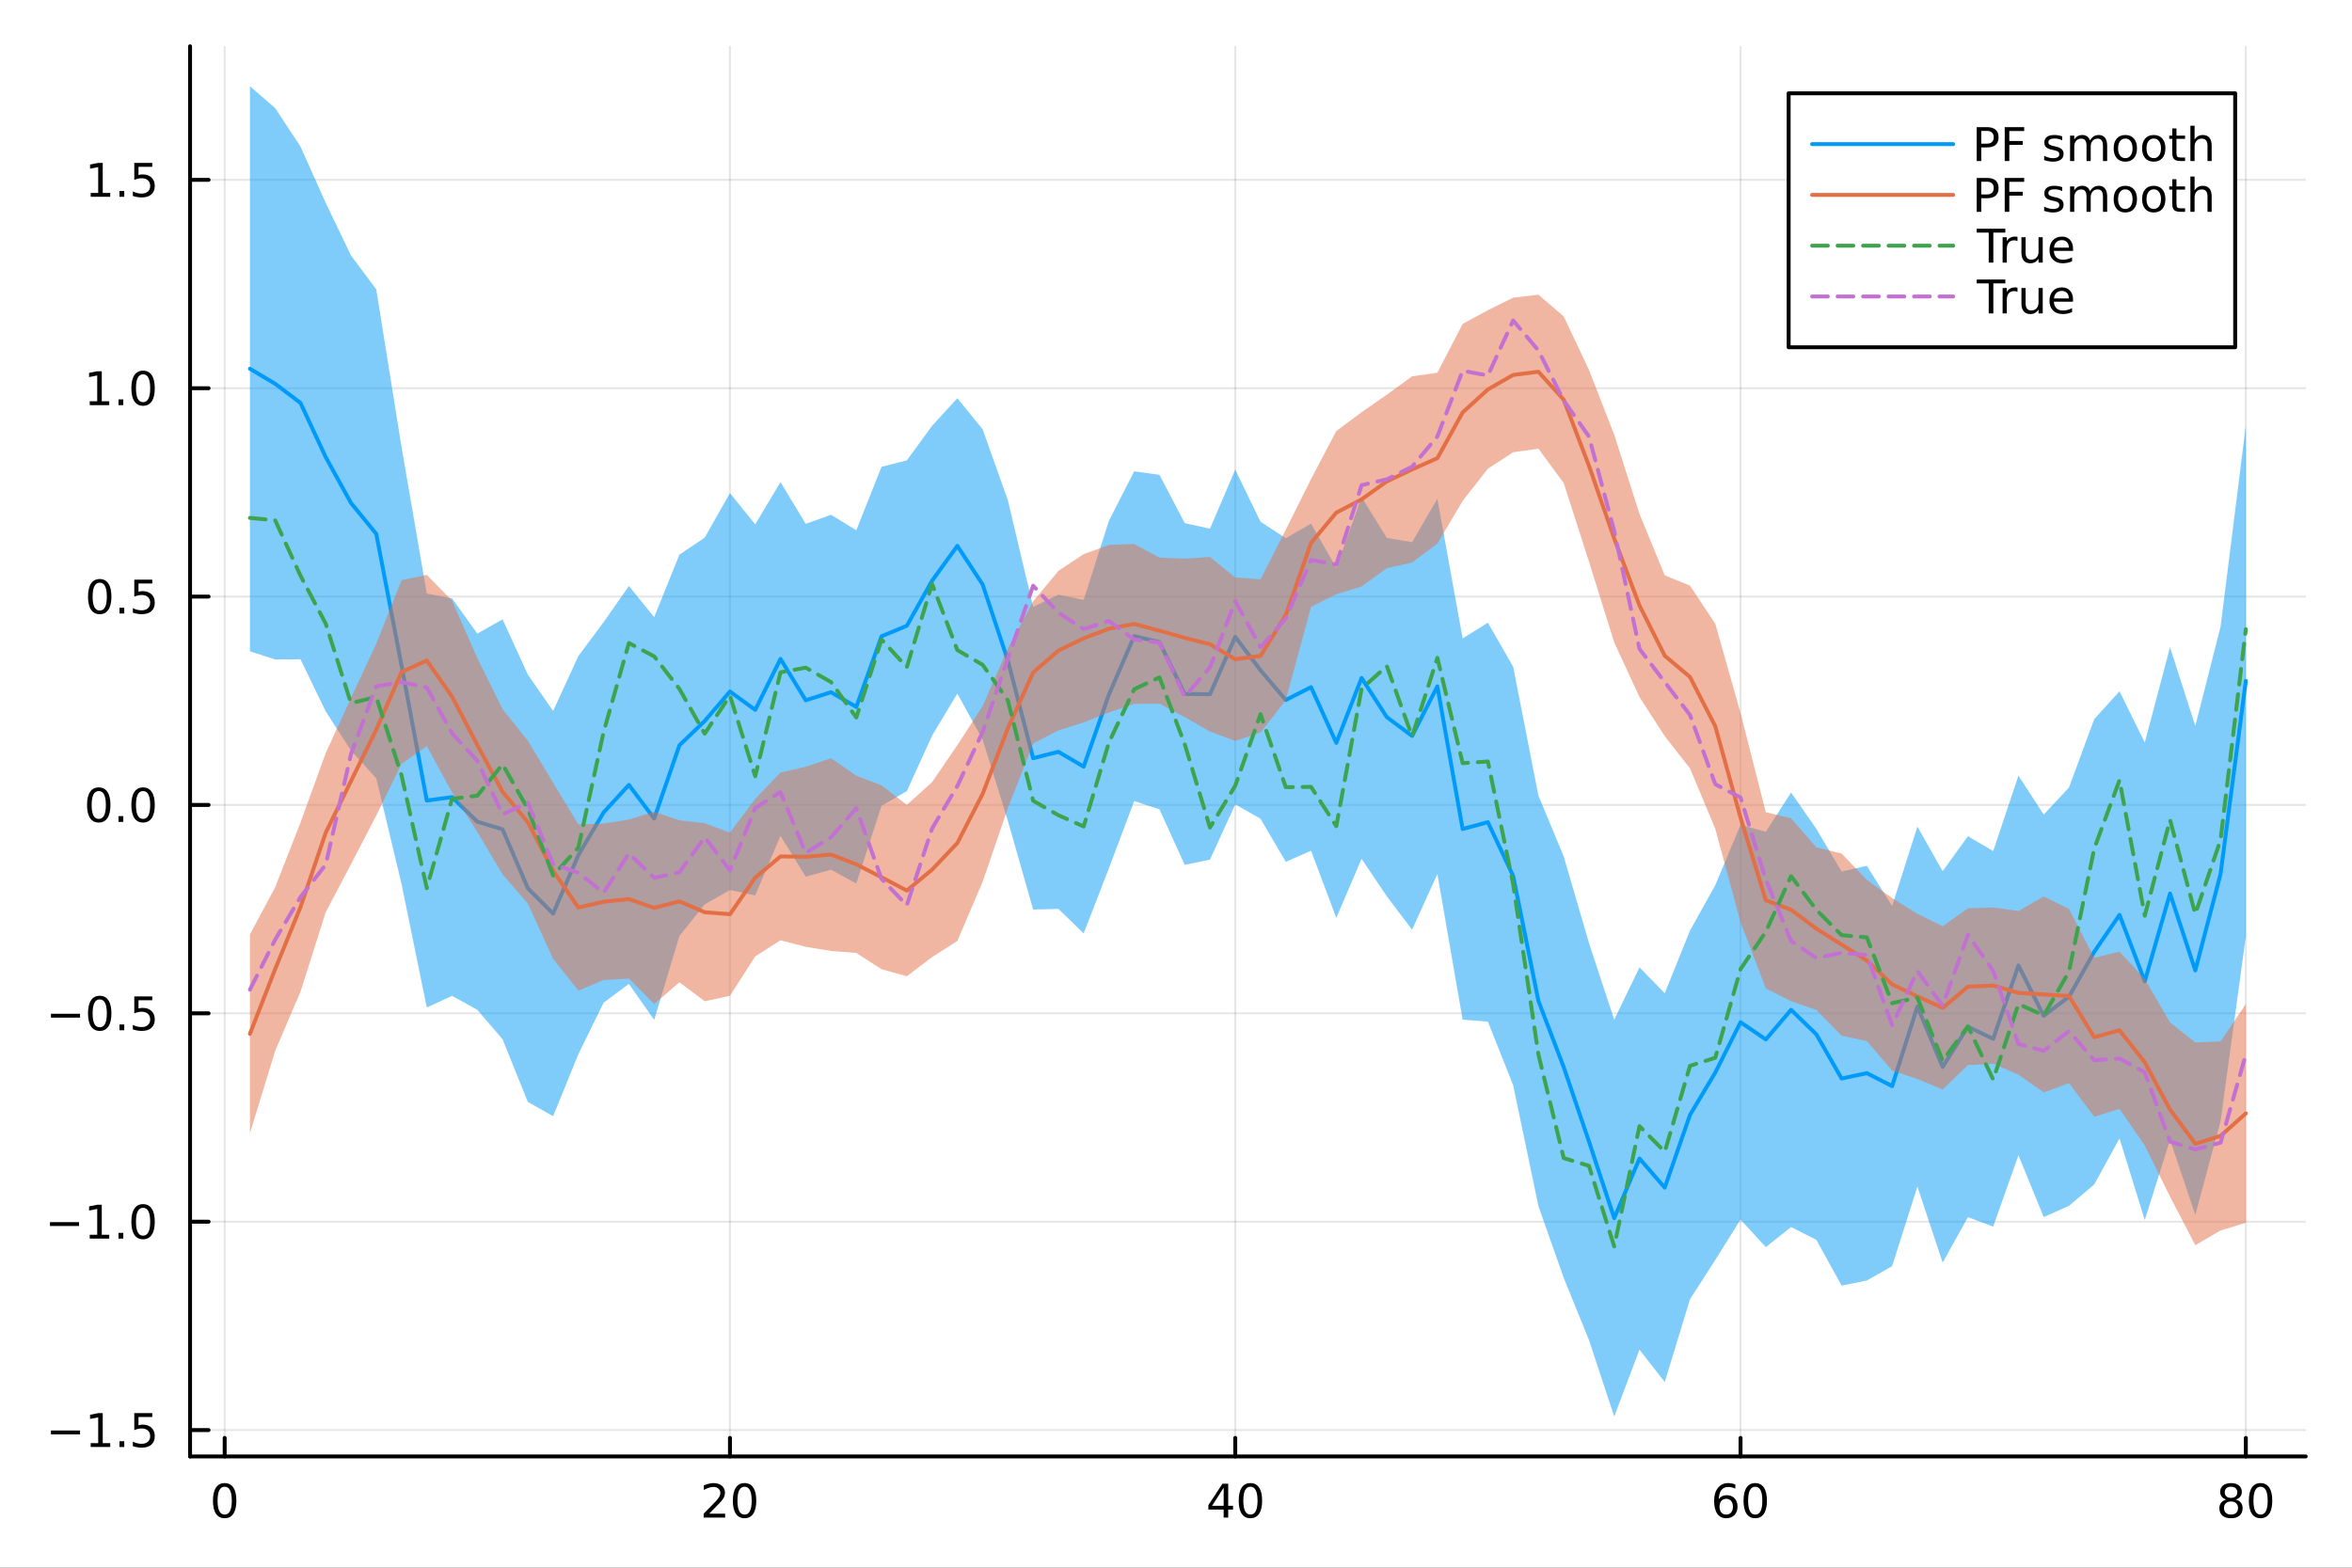 <?xml version="1.0" encoding="utf-8"?>
<svg xmlns="http://www.w3.org/2000/svg" xmlns:xlink="http://www.w3.org/1999/xlink" width="600" height="400" viewBox="0 0 2400 1600">
<rect x="0" y="0" width="2400" height="1600" fill="#333333" stroke="none"/>
<defs>
  <clipPath id="clip130">
    <rect x="0" y="0" width="2400" height="1600"/>
  </clipPath>
</defs>
<path clip-path="url(#clip130)" d="M0 1600 L2400 1600 L2400 0 L0 0  Z" fill="#ffffff" fill-rule="evenodd" fill-opacity="1"/>
<defs>
  <clipPath id="clip131">
    <rect x="480" y="0" width="1681" height="1600"/>
  </clipPath>
</defs>
<path clip-path="url(#clip130)" d="M193.936 1486.45 L2352.76 1486.45 L2352.76 47.244 L193.936 47.244  Z" fill="#ffffff" fill-rule="evenodd" fill-opacity="1"/>
<defs>
  <clipPath id="clip132">
    <rect x="193" y="47" width="2160" height="1440"/>
  </clipPath>
</defs>
<polyline clip-path="url(#clip132)" style="stroke:#000000; stroke-linecap:round; stroke-linejoin:round; stroke-width:2; stroke-opacity:0.1; fill:none" points="229.255,1486.45 229.255,47.244 "/>
<polyline clip-path="url(#clip132)" style="stroke:#000000; stroke-linecap:round; stroke-linejoin:round; stroke-width:2; stroke-opacity:0.1; fill:none" points="744.855,1486.45 744.855,47.244 "/>
<polyline clip-path="url(#clip132)" style="stroke:#000000; stroke-linecap:round; stroke-linejoin:round; stroke-width:2; stroke-opacity:0.1; fill:none" points="1260.46,1486.45 1260.46,47.244 "/>
<polyline clip-path="url(#clip132)" style="stroke:#000000; stroke-linecap:round; stroke-linejoin:round; stroke-width:2; stroke-opacity:0.1; fill:none" points="1776.06,1486.45 1776.06,47.244 "/>
<polyline clip-path="url(#clip132)" style="stroke:#000000; stroke-linecap:round; stroke-linejoin:round; stroke-width:2; stroke-opacity:0.1; fill:none" points="2291.66,1486.45 2291.66,47.244 "/>
<polyline clip-path="url(#clip132)" style="stroke:#000000; stroke-linecap:round; stroke-linejoin:round; stroke-width:2; stroke-opacity:0.1; fill:none" points="193.936,1459.54 2352.76,1459.54 "/>
<polyline clip-path="url(#clip132)" style="stroke:#000000; stroke-linecap:round; stroke-linejoin:round; stroke-width:2; stroke-opacity:0.1; fill:none" points="193.936,1246.88 2352.76,1246.88 "/>
<polyline clip-path="url(#clip132)" style="stroke:#000000; stroke-linecap:round; stroke-linejoin:round; stroke-width:2; stroke-opacity:0.1; fill:none" points="193.936,1034.21 2352.76,1034.21 "/>
<polyline clip-path="url(#clip132)" style="stroke:#000000; stroke-linecap:round; stroke-linejoin:round; stroke-width:2; stroke-opacity:0.1; fill:none" points="193.936,821.548 2352.76,821.548 "/>
<polyline clip-path="url(#clip132)" style="stroke:#000000; stroke-linecap:round; stroke-linejoin:round; stroke-width:2; stroke-opacity:0.1; fill:none" points="193.936,608.883 2352.76,608.883 "/>
<polyline clip-path="url(#clip132)" style="stroke:#000000; stroke-linecap:round; stroke-linejoin:round; stroke-width:2; stroke-opacity:0.1; fill:none" points="193.936,396.217 2352.76,396.217 "/>
<polyline clip-path="url(#clip132)" style="stroke:#000000; stroke-linecap:round; stroke-linejoin:round; stroke-width:2; stroke-opacity:0.1; fill:none" points="193.936,183.552 2352.76,183.552 "/>
<polyline clip-path="url(#clip130)" style="stroke:#000000; stroke-linecap:round; stroke-linejoin:round; stroke-width:4; stroke-opacity:1; fill:none" points="193.936,1486.45 2352.76,1486.45 "/>
<polyline clip-path="url(#clip130)" style="stroke:#000000; stroke-linecap:round; stroke-linejoin:round; stroke-width:4; stroke-opacity:1; fill:none" points="229.255,1486.45 229.255,1467.55 "/>
<polyline clip-path="url(#clip130)" style="stroke:#000000; stroke-linecap:round; stroke-linejoin:round; stroke-width:4; stroke-opacity:1; fill:none" points="744.855,1486.45 744.855,1467.55 "/>
<polyline clip-path="url(#clip130)" style="stroke:#000000; stroke-linecap:round; stroke-linejoin:round; stroke-width:4; stroke-opacity:1; fill:none" points="1260.46,1486.45 1260.46,1467.55 "/>
<polyline clip-path="url(#clip130)" style="stroke:#000000; stroke-linecap:round; stroke-linejoin:round; stroke-width:4; stroke-opacity:1; fill:none" points="1776.06,1486.45 1776.06,1467.55 "/>
<polyline clip-path="url(#clip130)" style="stroke:#000000; stroke-linecap:round; stroke-linejoin:round; stroke-width:4; stroke-opacity:1; fill:none" points="2291.66,1486.45 2291.66,1467.55 "/>
<path clip-path="url(#clip130)" d="M229.255 1517.37 Q225.644 1517.37 223.815 1520.93 Q222.009 1524.47 222.009 1531.6 Q222.009 1538.71 223.815 1542.27 Q225.644 1545.82 229.255 1545.82 Q232.889 1545.82 234.694 1542.27 Q236.523 1538.71 236.523 1531.6 Q236.523 1524.47 234.694 1520.93 Q232.889 1517.37 229.255 1517.37 M229.255 1513.66 Q235.065 1513.66 238.12 1518.27 Q241.199 1522.85 241.199 1531.6 Q241.199 1540.33 238.12 1544.94 Q235.065 1549.52 229.255 1549.52 Q223.444 1549.52 220.366 1544.94 Q217.31 1540.33 217.31 1531.6 Q217.31 1522.85 220.366 1518.27 Q223.444 1513.66 229.255 1513.66 Z" fill="#000000" fill-rule="nonzero" fill-opacity="1" /><path clip-path="url(#clip130)" d="M723.629 1544.91 L739.948 1544.91 L739.948 1548.85 L718.004 1548.85 L718.004 1544.91 Q720.666 1542.16 725.249 1537.53 Q729.855 1532.88 731.036 1531.53 Q733.281 1529.01 734.161 1527.27 Q735.064 1525.51 735.064 1523.82 Q735.064 1521.07 733.119 1519.33 Q731.198 1517.6 728.096 1517.6 Q725.897 1517.6 723.443 1518.36 Q721.013 1519.13 718.235 1520.68 L718.235 1515.95 Q721.059 1514.82 723.513 1514.24 Q725.967 1513.66 728.004 1513.66 Q733.374 1513.66 736.568 1516.35 Q739.763 1519.03 739.763 1523.52 Q739.763 1525.65 738.953 1527.57 Q738.166 1529.47 736.059 1532.07 Q735.48 1532.74 732.379 1535.95 Q729.277 1539.15 723.629 1544.91 Z" fill="#000000" fill-rule="nonzero" fill-opacity="1" /><path clip-path="url(#clip130)" d="M759.763 1517.37 Q756.152 1517.37 754.323 1520.93 Q752.517 1524.47 752.517 1531.6 Q752.517 1538.71 754.323 1542.27 Q756.152 1545.82 759.763 1545.82 Q763.397 1545.82 765.202 1542.27 Q767.031 1538.71 767.031 1531.6 Q767.031 1524.47 765.202 1520.93 Q763.397 1517.37 759.763 1517.37 M759.763 1513.66 Q765.573 1513.66 768.628 1518.27 Q771.707 1522.85 771.707 1531.6 Q771.707 1540.33 768.628 1544.94 Q765.573 1549.52 759.763 1549.52 Q753.952 1549.52 750.874 1544.94 Q747.818 1540.33 747.818 1531.6 Q747.818 1522.85 750.874 1518.27 Q753.952 1513.66 759.763 1513.66 Z" fill="#000000" fill-rule="nonzero" fill-opacity="1" /><path clip-path="url(#clip130)" d="M1248.63 1518.36 L1236.82 1536.81 L1248.63 1536.81 L1248.63 1518.36 M1247.4 1514.29 L1253.28 1514.29 L1253.28 1536.81 L1258.21 1536.81 L1258.21 1540.7 L1253.28 1540.7 L1253.28 1548.85 L1248.63 1548.85 L1248.63 1540.7 L1233.03 1540.7 L1233.03 1536.19 L1247.4 1514.29 Z" fill="#000000" fill-rule="nonzero" fill-opacity="1" /><path clip-path="url(#clip130)" d="M1275.94 1517.37 Q1272.33 1517.37 1270.5 1520.93 Q1268.7 1524.47 1268.7 1531.6 Q1268.7 1538.71 1270.5 1542.27 Q1272.33 1545.82 1275.94 1545.82 Q1279.58 1545.82 1281.38 1542.27 Q1283.21 1538.71 1283.21 1531.6 Q1283.21 1524.47 1281.38 1520.93 Q1279.58 1517.37 1275.94 1517.37 M1275.94 1513.66 Q1281.75 1513.66 1284.81 1518.27 Q1287.89 1522.85 1287.89 1531.6 Q1287.89 1540.33 1284.81 1544.94 Q1281.75 1549.52 1275.94 1549.52 Q1270.13 1549.52 1267.05 1544.94 Q1264 1540.33 1264 1531.6 Q1264 1522.85 1267.05 1518.27 Q1270.13 1513.66 1275.94 1513.66 Z" fill="#000000" fill-rule="nonzero" fill-opacity="1" /><path clip-path="url(#clip130)" d="M1761.46 1529.7 Q1758.31 1529.7 1756.46 1531.86 Q1754.63 1534.01 1754.63 1537.76 Q1754.63 1541.49 1756.46 1543.66 Q1758.31 1545.82 1761.46 1545.82 Q1764.61 1545.82 1766.44 1543.66 Q1768.29 1541.49 1768.29 1537.76 Q1768.29 1534.01 1766.44 1531.86 Q1764.61 1529.7 1761.46 1529.7 M1770.74 1515.05 L1770.74 1519.31 Q1768.98 1518.48 1767.18 1518.04 Q1765.4 1517.6 1763.64 1517.6 Q1759.01 1517.6 1756.55 1520.72 Q1754.12 1523.85 1753.78 1530.17 Q1755.14 1528.15 1757.2 1527.09 Q1759.26 1526 1761.74 1526 Q1766.95 1526 1769.96 1529.17 Q1772.99 1532.32 1772.99 1537.76 Q1772.99 1543.08 1769.84 1546.3 Q1766.69 1549.52 1761.46 1549.52 Q1755.47 1549.52 1752.3 1544.94 Q1749.12 1540.33 1749.12 1531.6 Q1749.12 1523.41 1753.01 1518.55 Q1756.9 1513.66 1763.45 1513.66 Q1765.21 1513.66 1766.99 1514.01 Q1768.8 1514.36 1770.74 1515.05 Z" fill="#000000" fill-rule="nonzero" fill-opacity="1" /><path clip-path="url(#clip130)" d="M1791.04 1517.37 Q1787.43 1517.37 1785.61 1520.93 Q1783.8 1524.47 1783.8 1531.6 Q1783.8 1538.71 1785.61 1542.27 Q1787.43 1545.82 1791.04 1545.82 Q1794.68 1545.82 1796.48 1542.27 Q1798.31 1538.71 1798.31 1531.6 Q1798.31 1524.47 1796.48 1520.93 Q1794.68 1517.37 1791.04 1517.37 M1791.04 1513.66 Q1796.86 1513.66 1799.91 1518.27 Q1802.99 1522.85 1802.99 1531.6 Q1802.99 1540.33 1799.91 1544.94 Q1796.86 1549.52 1791.04 1549.52 Q1785.23 1549.52 1782.16 1544.94 Q1779.1 1540.33 1779.1 1531.6 Q1779.1 1522.85 1782.16 1518.27 Q1785.23 1513.66 1791.04 1513.66 Z" fill="#000000" fill-rule="nonzero" fill-opacity="1" /><path clip-path="url(#clip130)" d="M2276.53 1532.44 Q2273.2 1532.44 2271.28 1534.22 Q2269.38 1536 2269.38 1539.13 Q2269.38 1542.25 2271.28 1544.03 Q2273.2 1545.82 2276.53 1545.82 Q2279.86 1545.82 2281.78 1544.03 Q2283.71 1542.23 2283.71 1539.13 Q2283.71 1536 2281.78 1534.22 Q2279.89 1532.44 2276.53 1532.44 M2271.85 1530.45 Q2268.84 1529.7 2267.16 1527.64 Q2265.49 1525.58 2265.49 1522.62 Q2265.49 1518.48 2268.43 1516.07 Q2271.39 1513.66 2276.53 1513.66 Q2281.69 1513.66 2284.63 1516.07 Q2287.57 1518.48 2287.57 1522.62 Q2287.57 1525.58 2285.88 1527.64 Q2284.22 1529.7 2281.23 1530.45 Q2284.61 1531.23 2286.48 1533.52 Q2288.38 1535.82 2288.38 1539.13 Q2288.38 1544.15 2285.3 1546.83 Q2282.25 1549.52 2276.53 1549.52 Q2270.81 1549.52 2267.73 1546.83 Q2264.68 1544.15 2264.68 1539.13 Q2264.68 1535.82 2266.58 1533.52 Q2268.47 1531.23 2271.85 1530.45 M2270.14 1523.06 Q2270.14 1525.75 2271.81 1527.25 Q2273.5 1528.76 2276.53 1528.76 Q2279.54 1528.76 2281.23 1527.25 Q2282.94 1525.75 2282.94 1523.06 Q2282.94 1520.38 2281.23 1518.87 Q2279.54 1517.37 2276.53 1517.37 Q2273.5 1517.37 2271.81 1518.87 Q2270.14 1520.38 2270.14 1523.06 Z" fill="#000000" fill-rule="nonzero" fill-opacity="1" /><path clip-path="url(#clip130)" d="M2306.69 1517.37 Q2303.08 1517.37 2301.25 1520.93 Q2299.45 1524.47 2299.45 1531.6 Q2299.45 1538.71 2301.25 1542.27 Q2303.08 1545.82 2306.69 1545.82 Q2310.33 1545.82 2312.13 1542.27 Q2313.96 1538.71 2313.96 1531.6 Q2313.96 1524.47 2312.13 1520.93 Q2310.33 1517.37 2306.69 1517.37 M2306.69 1513.66 Q2312.5 1513.66 2315.56 1518.27 Q2318.64 1522.85 2318.64 1531.6 Q2318.64 1540.33 2315.56 1544.94 Q2312.5 1549.52 2306.69 1549.52 Q2300.88 1549.52 2297.8 1544.94 Q2294.75 1540.33 2294.75 1531.6 Q2294.75 1522.85 2297.8 1518.27 Q2300.88 1513.66 2306.69 1513.66 Z" fill="#000000" fill-rule="nonzero" fill-opacity="1" /><polyline clip-path="url(#clip130)" style="stroke:#000000; stroke-linecap:round; stroke-linejoin:round; stroke-width:4; stroke-opacity:1; fill:none" points="193.936,1486.45 193.936,47.244 "/>
<polyline clip-path="url(#clip130)" style="stroke:#000000; stroke-linecap:round; stroke-linejoin:round; stroke-width:4; stroke-opacity:1; fill:none" points="193.936,1459.54 212.834,1459.54 "/>
<polyline clip-path="url(#clip130)" style="stroke:#000000; stroke-linecap:round; stroke-linejoin:round; stroke-width:4; stroke-opacity:1; fill:none" points="193.936,1246.88 212.834,1246.88 "/>
<polyline clip-path="url(#clip130)" style="stroke:#000000; stroke-linecap:round; stroke-linejoin:round; stroke-width:4; stroke-opacity:1; fill:none" points="193.936,1034.21 212.834,1034.21 "/>
<polyline clip-path="url(#clip130)" style="stroke:#000000; stroke-linecap:round; stroke-linejoin:round; stroke-width:4; stroke-opacity:1; fill:none" points="193.936,821.548 212.834,821.548 "/>
<polyline clip-path="url(#clip130)" style="stroke:#000000; stroke-linecap:round; stroke-linejoin:round; stroke-width:4; stroke-opacity:1; fill:none" points="193.936,608.883 212.834,608.883 "/>
<polyline clip-path="url(#clip130)" style="stroke:#000000; stroke-linecap:round; stroke-linejoin:round; stroke-width:4; stroke-opacity:1; fill:none" points="193.936,396.217 212.834,396.217 "/>
<polyline clip-path="url(#clip130)" style="stroke:#000000; stroke-linecap:round; stroke-linejoin:round; stroke-width:4; stroke-opacity:1; fill:none" points="193.936,183.552 212.834,183.552 "/>
<path clip-path="url(#clip130)" d="M51.987 1459.99 L81.663 1459.99 L81.663 1463.93 L51.987 1463.93 L51.987 1459.99 Z" fill="#000000" fill-rule="nonzero" fill-opacity="1" /><path clip-path="url(#clip130)" d="M92.566 1472.89 L100.205 1472.89 L100.205 1446.52 L91.895 1448.19 L91.895 1443.93 L100.159 1442.26 L104.834 1442.26 L104.834 1472.89 L112.473 1472.89 L112.473 1476.82 L92.566 1476.82 L92.566 1472.89 Z" fill="#000000" fill-rule="nonzero" fill-opacity="1" /><path clip-path="url(#clip130)" d="M121.918 1470.94 L126.802 1470.94 L126.802 1476.82 L121.918 1476.82 L121.918 1470.94 Z" fill="#000000" fill-rule="nonzero" fill-opacity="1" /><path clip-path="url(#clip130)" d="M137.033 1442.26 L155.39 1442.26 L155.39 1446.2 L141.316 1446.2 L141.316 1454.67 Q142.334 1454.32 143.353 1454.16 Q144.371 1453.98 145.39 1453.98 Q151.177 1453.98 154.556 1457.15 Q157.936 1460.32 157.936 1465.74 Q157.936 1471.31 154.464 1474.42 Q150.992 1477.49 144.672 1477.49 Q142.496 1477.49 140.228 1477.12 Q137.982 1476.75 135.575 1476.01 L135.575 1471.31 Q137.658 1472.45 139.881 1473 Q142.103 1473.56 144.58 1473.56 Q148.584 1473.56 150.922 1471.45 Q153.26 1469.35 153.26 1465.74 Q153.26 1462.12 150.922 1460.02 Q148.584 1457.91 144.58 1457.91 Q142.705 1457.91 140.83 1458.33 Q138.978 1458.74 137.033 1459.62 L137.033 1442.26 Z" fill="#000000" fill-rule="nonzero" fill-opacity="1" /><path clip-path="url(#clip130)" d="M50.992 1247.33 L80.668 1247.33 L80.668 1251.26 L50.992 1251.26 L50.992 1247.33 Z" fill="#000000" fill-rule="nonzero" fill-opacity="1" /><path clip-path="url(#clip130)" d="M91.571 1260.22 L99.21 1260.22 L99.21 1233.86 L90.899 1235.52 L90.899 1231.26 L99.163 1229.6 L103.839 1229.6 L103.839 1260.22 L111.478 1260.22 L111.478 1264.16 L91.571 1264.16 L91.571 1260.22 Z" fill="#000000" fill-rule="nonzero" fill-opacity="1" /><path clip-path="url(#clip130)" d="M120.922 1258.28 L125.807 1258.28 L125.807 1264.16 L120.922 1264.16 L120.922 1258.28 Z" fill="#000000" fill-rule="nonzero" fill-opacity="1" /><path clip-path="url(#clip130)" d="M145.992 1232.68 Q142.381 1232.68 140.552 1236.24 Q138.746 1239.78 138.746 1246.91 Q138.746 1254.02 140.552 1257.58 Q142.381 1261.13 145.992 1261.13 Q149.626 1261.13 151.431 1257.58 Q153.26 1254.02 153.26 1246.91 Q153.26 1239.78 151.431 1236.24 Q149.626 1232.68 145.992 1232.68 M145.992 1228.97 Q151.802 1228.97 154.857 1233.58 Q157.936 1238.16 157.936 1246.91 Q157.936 1255.64 154.857 1260.25 Q151.802 1264.83 145.992 1264.83 Q140.181 1264.83 137.103 1260.25 Q134.047 1255.64 134.047 1246.91 Q134.047 1238.16 137.103 1233.58 Q140.181 1228.97 145.992 1228.97 Z" fill="#000000" fill-rule="nonzero" fill-opacity="1" /><path clip-path="url(#clip130)" d="M51.987 1034.66 L81.663 1034.66 L81.663 1038.6 L51.987 1038.6 L51.987 1034.66 Z" fill="#000000" fill-rule="nonzero" fill-opacity="1" /><path clip-path="url(#clip130)" d="M101.756 1020.01 Q98.145 1020.01 96.316 1023.58 Q94.51 1027.12 94.51 1034.25 Q94.51 1041.35 96.316 1044.92 Q98.145 1048.46 101.756 1048.46 Q105.39 1048.46 107.196 1044.92 Q109.024 1041.35 109.024 1034.25 Q109.024 1027.12 107.196 1023.58 Q105.39 1020.01 101.756 1020.01 M101.756 1016.31 Q107.566 1016.31 110.621 1020.91 Q113.7 1025.5 113.7 1034.25 Q113.7 1042.97 110.621 1047.58 Q107.566 1052.16 101.756 1052.16 Q95.946 1052.16 92.867 1047.58 Q89.811 1042.97 89.811 1034.25 Q89.811 1025.5 92.867 1020.91 Q95.946 1016.31 101.756 1016.31 Z" fill="#000000" fill-rule="nonzero" fill-opacity="1" /><path clip-path="url(#clip130)" d="M121.918 1045.61 L126.802 1045.61 L126.802 1051.49 L121.918 1051.49 L121.918 1045.61 Z" fill="#000000" fill-rule="nonzero" fill-opacity="1" /><path clip-path="url(#clip130)" d="M137.033 1016.93 L155.39 1016.93 L155.39 1020.87 L141.316 1020.87 L141.316 1029.34 Q142.334 1028.99 143.353 1028.83 Q144.371 1028.65 145.39 1028.65 Q151.177 1028.65 154.556 1031.82 Q157.936 1034.99 157.936 1040.41 Q157.936 1045.98 154.464 1049.09 Q150.992 1052.16 144.672 1052.16 Q142.496 1052.16 140.228 1051.79 Q137.982 1051.42 135.575 1050.68 L135.575 1045.98 Q137.658 1047.12 139.881 1047.67 Q142.103 1048.23 144.58 1048.23 Q148.584 1048.23 150.922 1046.12 Q153.26 1044.02 153.26 1040.41 Q153.26 1036.79 150.922 1034.69 Q148.584 1032.58 144.58 1032.58 Q142.705 1032.58 140.83 1033 Q138.978 1033.41 137.033 1034.29 L137.033 1016.93 Z" fill="#000000" fill-rule="nonzero" fill-opacity="1" /><path clip-path="url(#clip130)" d="M100.76 807.346 Q97.149 807.346 95.321 810.911 Q93.515 814.453 93.515 821.583 Q93.515 828.689 95.321 832.254 Q97.149 835.795 100.76 835.795 Q104.395 835.795 106.2 832.254 Q108.029 828.689 108.029 821.583 Q108.029 814.453 106.2 810.911 Q104.395 807.346 100.76 807.346 M100.76 803.643 Q106.571 803.643 109.626 808.249 Q112.705 812.833 112.705 821.583 Q112.705 830.309 109.626 834.916 Q106.571 839.499 100.76 839.499 Q94.95 839.499 91.871 834.916 Q88.816 830.309 88.816 821.583 Q88.816 812.833 91.871 808.249 Q94.95 803.643 100.76 803.643 Z" fill="#000000" fill-rule="nonzero" fill-opacity="1" /><path clip-path="url(#clip130)" d="M120.922 832.948 L125.807 832.948 L125.807 838.828 L120.922 838.828 L120.922 832.948 Z" fill="#000000" fill-rule="nonzero" fill-opacity="1" /><path clip-path="url(#clip130)" d="M145.992 807.346 Q142.381 807.346 140.552 810.911 Q138.746 814.453 138.746 821.583 Q138.746 828.689 140.552 832.254 Q142.381 835.795 145.992 835.795 Q149.626 835.795 151.431 832.254 Q153.26 828.689 153.26 821.583 Q153.26 814.453 151.431 810.911 Q149.626 807.346 145.992 807.346 M145.992 803.643 Q151.802 803.643 154.857 808.249 Q157.936 812.833 157.936 821.583 Q157.936 830.309 154.857 834.916 Q151.802 839.499 145.992 839.499 Q140.181 839.499 137.103 834.916 Q134.047 830.309 134.047 821.583 Q134.047 812.833 137.103 808.249 Q140.181 803.643 145.992 803.643 Z" fill="#000000" fill-rule="nonzero" fill-opacity="1" /><path clip-path="url(#clip130)" d="M101.756 594.681 Q98.145 594.681 96.316 598.246 Q94.51 601.788 94.51 608.917 Q94.51 616.024 96.316 619.589 Q98.145 623.13 101.756 623.13 Q105.39 623.13 107.196 619.589 Q109.024 616.024 109.024 608.917 Q109.024 601.788 107.196 598.246 Q105.39 594.681 101.756 594.681 M101.756 590.978 Q107.566 590.978 110.621 595.584 Q113.7 600.167 113.7 608.917 Q113.7 617.644 110.621 622.251 Q107.566 626.834 101.756 626.834 Q95.946 626.834 92.867 622.251 Q89.811 617.644 89.811 608.917 Q89.811 600.167 92.867 595.584 Q95.946 590.978 101.756 590.978 Z" fill="#000000" fill-rule="nonzero" fill-opacity="1" /><path clip-path="url(#clip130)" d="M121.918 620.283 L126.802 620.283 L126.802 626.163 L121.918 626.163 L121.918 620.283 Z" fill="#000000" fill-rule="nonzero" fill-opacity="1" /><path clip-path="url(#clip130)" d="M137.033 591.603 L155.39 591.603 L155.39 595.538 L141.316 595.538 L141.316 604.01 Q142.334 603.663 143.353 603.501 Q144.371 603.315 145.39 603.315 Q151.177 603.315 154.556 606.487 Q157.936 609.658 157.936 615.075 Q157.936 620.653 154.464 623.755 Q150.992 626.834 144.672 626.834 Q142.496 626.834 140.228 626.463 Q137.982 626.093 135.575 625.352 L135.575 620.653 Q137.658 621.788 139.881 622.343 Q142.103 622.899 144.58 622.899 Q148.584 622.899 150.922 620.792 Q153.26 618.686 153.26 615.075 Q153.26 611.464 150.922 609.357 Q148.584 607.251 144.58 607.251 Q142.705 607.251 140.83 607.667 Q138.978 608.084 137.033 608.964 L137.033 591.603 Z" fill="#000000" fill-rule="nonzero" fill-opacity="1" /><path clip-path="url(#clip130)" d="M91.571 409.562 L99.21 409.562 L99.21 383.197 L90.899 384.863 L90.899 380.604 L99.163 378.937 L103.839 378.937 L103.839 409.562 L111.478 409.562 L111.478 413.497 L91.571 413.497 L91.571 409.562 Z" fill="#000000" fill-rule="nonzero" fill-opacity="1" /><path clip-path="url(#clip130)" d="M120.922 407.618 L125.807 407.618 L125.807 413.497 L120.922 413.497 L120.922 407.618 Z" fill="#000000" fill-rule="nonzero" fill-opacity="1" /><path clip-path="url(#clip130)" d="M145.992 382.016 Q142.381 382.016 140.552 385.581 Q138.746 389.122 138.746 396.252 Q138.746 403.359 140.552 406.923 Q142.381 410.465 145.992 410.465 Q149.626 410.465 151.431 406.923 Q153.26 403.359 153.26 396.252 Q153.26 389.122 151.431 385.581 Q149.626 382.016 145.992 382.016 M145.992 378.312 Q151.802 378.312 154.857 382.919 Q157.936 387.502 157.936 396.252 Q157.936 404.979 154.857 409.585 Q151.802 414.169 145.992 414.169 Q140.181 414.169 137.103 409.585 Q134.047 404.979 134.047 396.252 Q134.047 387.502 137.103 382.919 Q140.181 378.312 145.992 378.312 Z" fill="#000000" fill-rule="nonzero" fill-opacity="1" /><path clip-path="url(#clip130)" d="M92.566 196.897 L100.205 196.897 L100.205 170.531 L91.895 172.198 L91.895 167.939 L100.159 166.272 L104.834 166.272 L104.834 196.897 L112.473 196.897 L112.473 200.832 L92.566 200.832 L92.566 196.897 Z" fill="#000000" fill-rule="nonzero" fill-opacity="1" /><path clip-path="url(#clip130)" d="M121.918 194.953 L126.802 194.953 L126.802 200.832 L121.918 200.832 L121.918 194.953 Z" fill="#000000" fill-rule="nonzero" fill-opacity="1" /><path clip-path="url(#clip130)" d="M137.033 166.272 L155.39 166.272 L155.39 170.207 L141.316 170.207 L141.316 178.679 Q142.334 178.332 143.353 178.17 Q144.371 177.985 145.39 177.985 Q151.177 177.985 154.556 181.156 Q157.936 184.328 157.936 189.744 Q157.936 195.323 154.464 198.425 Q150.992 201.503 144.672 201.503 Q142.496 201.503 140.228 201.133 Q137.982 200.763 135.575 200.022 L135.575 195.323 Q137.658 196.457 139.881 197.013 Q142.103 197.568 144.58 197.568 Q148.584 197.568 150.922 195.462 Q153.26 193.355 153.26 189.744 Q153.26 186.133 150.922 184.027 Q148.584 181.92 144.58 181.92 Q142.705 181.92 140.83 182.337 Q138.978 182.754 137.033 183.633 L137.033 166.272 Z" fill="#000000" fill-rule="nonzero" fill-opacity="1" /><path clip-path="url(#clip132)" d="M255.035 664.732 L280.815 673.088 L306.595 672.84 L332.375 726.087 L358.155 766.002 L383.935 794.406 L409.715 902.164 L435.495 1028.31 L461.275 1016.36 L487.055 1030.62 L512.835 1060.73 L538.615 1124.67 L564.395 1139.21 L590.175 1075.88 L615.955 1023.33 L641.735 1004.16 L667.515 1040.97 L693.295 955.239 L719.075 923.007 L744.855 908.326 L770.635 913.845 L796.415 853.039 L822.195 894.76 L847.975 887.617 L873.755 901.794 L899.535 822.38 L925.316 807.476 L951.096 750.819 L976.876 707.861 L1002.66 754.868 L1028.44 837.72 L1054.22 928.27 L1080 927.637 L1105.78 952.639 L1131.56 886.127 L1157.34 817.595 L1183.12 826.005 L1208.9 882.677 L1234.68 877.341 L1260.46 820.901 L1286.24 835.657 L1312.02 879.557 L1337.8 868.263 L1363.58 936.821 L1389.36 876.517 L1415.14 914.819 L1440.92 948.922 L1466.7 891.954 L1492.48 1040.67 L1518.26 1042.72 L1544.04 1107.57 L1569.82 1230.99 L1595.6 1304.11 L1621.38 1367.61 L1647.16 1445.72 L1672.94 1377.49 L1698.72 1410.52 L1724.5 1325.97 L1750.28 1285.89 L1776.06 1244.73 L1801.84 1272.81 L1827.62 1252.36 L1853.4 1265.38 L1879.18 1312.09 L1904.96 1306.87 L1930.74 1292.26 L1956.52 1210.96 L1982.3 1288.7 L2008.08 1242.22 L2033.86 1251.9 L2059.64 1179.07 L2085.42 1242.16 L2111.2 1230.7 L2136.98 1208.86 L2162.76 1161.96 L2188.54 1245.19 L2214.32 1163.35 L2240.1 1239.92 L2265.88 1144.27 L2291.66 955.72 L2291.66 434.156 L2265.88 639.609 L2240.1 740.947 L2214.32 660.571 L2188.54 757.847 L2162.76 705.523 L2136.98 733.919 L2111.2 803.731 L2085.42 831.374 L2059.64 791.631 L2033.86 868.65 L2008.08 853.46 L1982.3 889.151 L1956.52 843.617 L1930.74 924.728 L1904.96 883.688 L1879.18 889.439 L1853.4 845.885 L1827.62 808.885 L1801.84 848.909 L1776.06 841.873 L1750.28 903.444 L1724.5 949.733 L1698.72 1013.72 L1672.94 987.307 L1647.16 1040.75 L1621.38 962.358 L1595.6 874.003 L1569.82 812.088 L1544.04 680.501 L1518.26 635.547 L1492.48 651.559 L1466.7 509.049 L1440.92 553.33 L1415.14 549.041 L1389.36 507.385 L1363.58 579.564 L1337.8 534.396 L1312.02 549.315 L1286.24 532.48 L1260.46 479.244 L1234.68 539.605 L1208.9 533.906 L1183.12 484.612 L1157.34 481.025 L1131.56 531.501 L1105.78 612.245 L1080 606.951 L1054.22 619.388 L1028.44 510.604 L1002.66 438.084 L976.876 406.415 L951.096 434.589 L925.316 469.892 L899.535 476.428 L873.755 541.205 L847.975 525.368 L822.195 534.657 L796.415 492.014 L770.635 535.182 L744.855 503.207 L719.075 548.745 L693.295 566.058 L667.515 629.875 L641.735 598.055 L615.955 634.928 L590.175 669.551 L564.395 725.641 L538.615 688.503 L512.835 632.092 L487.055 646.679 L461.275 610.723 L435.495 605.797 L409.715 456.202 L383.935 295.347 L358.155 260.713 L332.375 207.056 L306.595 149.537 L280.815 110.333 L255.035 87.976  Z" fill="#009af9" fill-rule="evenodd" fill-opacity="0.5"/>
<polyline clip-path="url(#clip132)" style="stroke:#009af9; stroke-linecap:round; stroke-linejoin:round; stroke-width:4; stroke-opacity:1; fill:none" points="255.035,376.354 280.815,391.711 306.595,411.188 332.375,466.571 358.155,513.357 383.935,544.876 409.715,679.183 435.495,817.055 461.275,813.541 487.055,838.651 512.835,846.411 538.615,906.587 564.395,932.424 590.175,872.717 615.955,829.129 641.735,801.11 667.515,835.424 693.295,760.648 719.075,735.876 744.855,705.766 770.635,724.513 796.415,672.526 822.195,714.709 847.975,706.492 873.755,721.499 899.535,649.404 925.316,638.684 951.096,592.704 976.876,557.138 1002.66,596.476 1028.44,674.162 1054.22,773.829 1080,767.294 1105.78,782.442 1131.56,708.814 1157.34,649.31 1183.12,655.308 1208.9,708.291 1234.68,708.473 1260.46,650.072 1286.24,684.068 1312.02,714.436 1337.8,701.33 1363.58,758.192 1389.36,691.951 1415.14,731.93 1440.92,751.126 1466.7,700.501 1492.48,846.113 1518.26,839.135 1544.04,894.036 1569.82,1021.54 1595.6,1089.06 1621.38,1164.99 1647.16,1243.24 1672.94,1182.4 1698.72,1212.12 1724.5,1137.85 1750.28,1094.67 1776.06,1043.3 1801.84,1060.86 1827.62,1030.62 1853.4,1055.63 1879.18,1100.76 1904.96,1095.28 1930.74,1108.49 1956.52,1027.29 1982.3,1088.93 2008.08,1047.84 2033.86,1060.27 2059.64,985.352 2085.42,1036.77 2111.2,1017.22 2136.98,971.387 2162.76,933.741 2188.54,1001.52 2214.32,911.961 2240.1,990.435 2265.88,891.938 2291.66,694.938 "/>
<path clip-path="url(#clip132)" d="M255.035 1156.58 L280.815 1072.47 L306.595 1012.19 L332.375 931.011 L358.155 882.042 L383.935 832.282 L409.715 779.655 L435.495 761.509 L461.275 808.757 L487.055 849.174 L512.835 892.449 L538.615 922.279 L564.395 978.631 L590.175 1011.09 L615.955 1000.19 L641.735 998.787 L667.515 1024.76 L693.295 1002.52 L719.075 1021.91 L744.855 1016.33 L770.635 976.086 L796.415 959.661 L822.195 966.325 L847.975 970.562 L873.755 972.569 L899.535 989.19 L925.316 996.394 L951.096 976.84 L976.876 960.333 L1002.66 900.004 L1028.44 824.864 L1054.22 758.857 L1080 745.387 L1105.78 737.313 L1131.56 727.127 L1157.34 718.428 L1183.12 718.209 L1208.9 731.905 L1234.68 746.566 L1260.46 756.242 L1286.24 747.63 L1312.02 714.636 L1337.8 619.374 L1363.58 606.437 L1389.36 598.628 L1415.14 579.804 L1440.92 574.158 L1466.7 554.775 L1492.48 511.281 L1518.26 478.357 L1544.04 461.536 L1569.82 457.967 L1595.6 492.961 L1621.38 573.128 L1647.16 655.65 L1672.94 711.473 L1698.72 751.311 L1724.5 784.273 L1750.28 845.871 L1776.06 941.284 L1801.84 1008.78 L1827.62 1021.83 L1853.4 1030.78 L1879.18 1057.02 L1904.96 1062.57 L1930.74 1092.68 L1956.52 1101.24 L1982.3 1112 L2008.08 1087.07 L2033.86 1085.65 L2059.64 1096.84 L2085.42 1114.94 L2111.2 1105.45 L2136.98 1139.73 L2162.76 1131.71 L2188.54 1169.18 L2214.32 1221.27 L2240.1 1270.83 L2265.88 1255.84 L2291.66 1247.96 L2291.66 1024.76 L2265.88 1062.85 L2240.1 1063.9 L2214.32 1043.51 L2188.54 999.224 L2162.76 971.191 L2136.98 977.6 L2111.2 927.665 L2085.42 914.913 L2059.64 929.795 L2033.86 926.153 L2008.08 927.009 L1982.3 945.327 L1956.52 932.63 L1930.74 916.587 L1904.96 898.117 L1879.18 871.082 L1853.4 864.866 L1827.62 835.175 L1801.84 829 L1776.06 727.688 L1750.28 636.596 L1724.5 597.736 L1698.72 587.158 L1672.94 524.446 L1647.16 443.64 L1621.38 377.45 L1595.6 322.883 L1569.82 300.8 L1544.04 303.809 L1518.26 316.58 L1492.48 330.636 L1466.7 380.42 L1440.92 384.051 L1415.14 402.804 L1389.36 420.734 L1363.58 439.897 L1337.8 488.844 L1312.02 540.628 L1286.24 591.22 L1260.46 589.39 L1234.68 568.495 L1208.9 570.099 L1183.12 569.131 L1157.34 555.223 L1131.56 556.186 L1105.78 565.561 L1080 582.611 L1054.22 613.823 L1028.44 661.676 L1002.66 720.622 L976.876 760.5 L951.096 798.288 L925.316 821.48 L899.535 801.499 L873.755 791.683 L847.975 773.853 L822.195 782.51 L796.415 788.482 L770.635 815.365 L744.855 849.769 L719.075 840.182 L693.295 837.235 L667.515 828.491 L641.735 836.424 L615.955 840.522 L590.175 841.409 L564.395 798.874 L538.615 755.956 L512.835 723.788 L487.055 671.596 L461.275 613.091 L435.495 586.728 L409.715 592.141 L383.935 657.026 L358.155 712.272 L332.375 768.609 L306.595 839.556 L280.815 905.484 L255.035 953.707  Z" fill="#e26f46" fill-rule="evenodd" fill-opacity="0.5"/>
<polyline clip-path="url(#clip132)" style="stroke:#e26f46; stroke-linecap:round; stroke-linejoin:round; stroke-width:4; stroke-opacity:1; fill:none" points="255.035,1055.15 280.815,988.975 306.595,925.874 332.375,849.81 358.155,797.157 383.935,744.654 409.715,685.898 435.495,674.119 461.275,710.924 487.055,760.385 512.835,808.119 538.615,839.118 564.395,888.752 590.175,926.249 615.955,920.354 641.735,917.606 667.515,926.627 693.295,919.876 719.075,931.048 744.855,933.048 770.635,895.726 796.415,874.072 822.195,874.417 847.975,872.208 873.755,882.126 899.535,895.345 925.316,908.937 951.096,887.564 976.876,860.417 1002.66,810.313 1028.44,743.27 1054.22,686.34 1080,663.999 1105.78,651.437 1131.56,641.656 1157.34,636.825 1183.12,643.67 1208.9,651.002 1234.68,657.531 1260.46,672.816 1286.24,669.425 1312.02,627.632 1337.8,554.109 1363.58,523.167 1389.36,509.681 1415.14,491.304 1440.92,479.105 1466.7,467.598 1492.48,420.958 1518.26,397.468 1544.04,382.673 1569.82,379.384 1595.6,407.922 1621.38,475.289 1647.16,549.645 1672.94,617.959 1698.72,669.234 1724.5,691.005 1750.28,741.234 1776.06,834.486 1801.84,918.888 1827.62,928.501 1853.4,947.822 1879.18,964.049 1904.96,980.342 1930.74,1004.63 1956.52,1016.93 1982.3,1028.66 2008.08,1007.04 2033.86,1005.9 2059.64,1013.32 2085.42,1014.93 2111.2,1016.56 2136.98,1058.66 2162.76,1051.45 2188.54,1084.2 2214.32,1132.39 2240.1,1167.37 2265.88,1159.34 2291.66,1136.36 "/>
<polyline clip-path="url(#clip132)" style="stroke:#3da44d; stroke-linecap:round; stroke-linejoin:round; stroke-width:4; stroke-opacity:1; fill:none" stroke-dasharray="16, 10" points="255.035,528.568 280.815,531.058 306.595,587.493 332.375,636.542 358.155,717.73 383.935,711.27 409.715,791.278 435.495,906.496 461.275,815.274 487.055,812.068 512.835,780.154 538.615,825.551 564.395,893.608 590.175,865.072 615.955,746.981 641.735,656.252 667.515,669.904 693.295,703.124 719.075,748.78 744.855,709.956 770.635,792.273 796.415,686.169 822.195,681.409 847.975,696.116 873.755,732.305 899.535,652.718 925.316,680.914 951.096,595.937 976.876,663.505 1002.66,678.493 1028.44,714.85 1054.22,817.251 1080,832 1105.78,843.516 1131.56,757.711 1157.34,703.439 1183.12,691.311 1208.9,759.543 1234.68,844.623 1260.46,801.899 1286.24,728.894 1312.02,803.406 1337.8,803.08 1363.58,843.203 1389.36,702.993 1415.14,679.835 1440.92,751.596 1466.7,671.399 1492.48,778.883 1518.26,777.183 1544.04,902.385 1569.82,1076.3 1595.6,1181.92 1621.38,1189.88 1647.16,1272.15 1672.94,1149.39 1698.72,1175.47 1724.5,1087.79 1750.28,1079.56 1776.06,989.047 1801.84,950.975 1827.62,894.256 1853.4,928.589 1879.18,954.438 1904.96,956.718 1930.74,1023.83 1956.52,1018.27 1982.3,1082.49 2008.08,1047.48 2033.86,1101.79 2059.64,1024.7 2085.42,1036.35 2111.2,991.75 2136.98,866.043 2162.76,796.256 2188.54,934.593 2214.32,836.782 2240.1,932.824 2265.88,857.181 2291.66,642.169 "/>
<polyline clip-path="url(#clip132)" style="stroke:#c271d2; stroke-linecap:round; stroke-linejoin:round; stroke-width:4; stroke-opacity:1; fill:none" stroke-dasharray="16, 10" points="255.035,1010.06 280.815,958.958 306.595,915.578 332.375,882.477 358.155,769.607 383.935,700.381 409.715,696.107 435.495,701.624 461.275,748.267 487.055,776.638 512.835,831.135 538.615,819.301 564.395,881.845 590.175,890.787 615.955,911.1 641.735,870.972 667.515,895.951 693.295,890.201 719.075,854.494 744.855,888.258 770.635,824.532 796.415,808.41 822.195,870.461 847.975,854.481 873.755,824.844 899.535,897.096 925.316,923.904 951.096,845.579 976.876,802.275 1002.66,747.105 1028.44,672.02 1054.22,597.814 1080,625.349 1105.78,642.028 1131.56,633.735 1157.34,652.783 1183.12,655.744 1208.9,711.116 1234.68,681.112 1260.46,613.55 1286.24,660.559 1312.02,631.268 1337.8,571.423 1363.58,576.134 1389.36,495.164 1415.14,489.197 1440.92,476.295 1466.7,445.518 1492.48,378.402 1518.26,383.227 1544.04,327.09 1569.82,357.764 1595.6,408.691 1621.38,445.49 1647.16,541.953 1672.94,662.216 1698.72,696.191 1724.5,729.754 1750.28,800.377 1776.06,813.9 1801.84,897.696 1827.62,960.296 1853.4,977.741 1879.18,972.487 1904.96,974.655 1930.74,1046.31 1956.52,991.073 1982.3,1026.41 2008.08,954.01 2033.86,990.955 2059.64,1065.46 2085.42,1072.48 2111.2,1052.27 2136.98,1082.05 2162.76,1080.32 2188.54,1094.45 2214.32,1165.17 2240.1,1173.16 2265.88,1166.24 2291.66,1076.23 "/>
<path clip-path="url(#clip130)" d="M1825.15 354.418 L2280.8 354.418 L2280.8 95.218 L1825.15 95.218  Z" fill="#ffffff" fill-rule="evenodd" fill-opacity="1"/>
<polyline clip-path="url(#clip130)" style="stroke:#000000; stroke-linecap:round; stroke-linejoin:round; stroke-width:4; stroke-opacity:1; fill:none" points="1825.15,354.418 2280.8,354.418 2280.8,95.218 1825.15,95.218 1825.15,354.418 "/>
<polyline clip-path="url(#clip130)" style="stroke:#009af9; stroke-linecap:round; stroke-linejoin:round; stroke-width:4; stroke-opacity:1; fill:none" points="1849.13,147.058 1993.05,147.058 "/>
<path clip-path="url(#clip130)" d="M2021.72 133.62 L2021.72 146.606 L2027.6 146.606 Q2030.86 146.606 2032.64 144.916 Q2034.43 143.227 2034.43 140.102 Q2034.43 137 2032.64 135.31 Q2030.86 133.62 2027.6 133.62 L2021.72 133.62 M2017.04 129.778 L2027.6 129.778 Q2033.41 129.778 2036.37 132.416 Q2039.36 135.032 2039.36 140.102 Q2039.36 145.217 2036.37 147.833 Q2033.41 150.449 2027.6 150.449 L2021.72 150.449 L2021.72 164.338 L2017.04 164.338 L2017.04 129.778 Z" fill="#000000" fill-rule="nonzero" fill-opacity="1" /><path clip-path="url(#clip130)" d="M2045.63 129.778 L2065.49 129.778 L2065.49 133.713 L2050.3 133.713 L2050.3 143.898 L2064.01 143.898 L2064.01 147.833 L2050.3 147.833 L2050.3 164.338 L2045.63 164.338 L2045.63 129.778 Z" fill="#000000" fill-rule="nonzero" fill-opacity="1" /><path clip-path="url(#clip130)" d="M2104.31 139.176 L2104.31 143.203 Q2102.5 142.277 2100.56 141.815 Q2098.61 141.352 2096.53 141.352 Q2093.36 141.352 2091.76 142.324 Q2090.19 143.296 2090.19 145.24 Q2090.19 146.722 2091.32 147.578 Q2092.46 148.412 2095.88 149.176 L2097.34 149.5 Q2101.88 150.472 2103.78 152.254 Q2105.7 154.014 2105.7 157.185 Q2105.7 160.796 2102.83 162.902 Q2099.98 165.009 2094.98 165.009 Q2092.9 165.009 2090.63 164.592 Q2088.38 164.199 2085.88 163.388 L2085.88 158.99 Q2088.24 160.217 2090.54 160.842 Q2092.83 161.444 2095.07 161.444 Q2098.08 161.444 2099.7 160.426 Q2101.32 159.384 2101.32 157.509 Q2101.32 155.773 2100.14 154.847 Q2098.99 153.921 2095.03 153.064 L2093.55 152.717 Q2089.59 151.884 2087.83 150.171 Q2086.07 148.435 2086.07 145.426 Q2086.07 141.768 2088.66 139.778 Q2091.25 137.787 2096.02 137.787 Q2098.38 137.787 2100.47 138.134 Q2102.55 138.481 2104.31 139.176 Z" fill="#000000" fill-rule="nonzero" fill-opacity="1" /><path clip-path="url(#clip130)" d="M2132.67 143.389 Q2134.26 140.518 2136.48 139.153 Q2138.71 137.787 2141.72 137.787 Q2145.77 137.787 2147.97 140.634 Q2150.17 143.458 2150.17 148.689 L2150.17 164.338 L2145.88 164.338 L2145.88 148.828 Q2145.88 145.102 2144.56 143.296 Q2143.24 141.49 2140.54 141.49 Q2137.23 141.49 2135.3 143.69 Q2133.38 145.889 2133.38 149.685 L2133.38 164.338 L2129.1 164.338 L2129.1 148.828 Q2129.1 145.078 2127.78 143.296 Q2126.46 141.49 2123.71 141.49 Q2120.44 141.49 2118.52 143.713 Q2116.6 145.912 2116.6 149.685 L2116.6 164.338 L2112.32 164.338 L2112.32 138.412 L2116.6 138.412 L2116.6 142.44 Q2118.06 140.055 2120.1 138.921 Q2122.13 137.787 2124.93 137.787 Q2127.76 137.787 2129.73 139.222 Q2131.72 140.657 2132.67 143.389 Z" fill="#000000" fill-rule="nonzero" fill-opacity="1" /><path clip-path="url(#clip130)" d="M2168.71 141.398 Q2165.28 141.398 2163.29 144.083 Q2161.3 146.745 2161.3 151.398 Q2161.3 156.051 2163.27 158.736 Q2165.26 161.398 2168.71 161.398 Q2172.11 161.398 2174.1 158.713 Q2176.09 156.027 2176.09 151.398 Q2176.09 146.791 2174.1 144.106 Q2172.11 141.398 2168.71 141.398 M2168.71 137.787 Q2174.26 137.787 2177.43 141.398 Q2180.61 145.009 2180.61 151.398 Q2180.61 157.764 2177.43 161.398 Q2174.26 165.009 2168.71 165.009 Q2163.13 165.009 2159.96 161.398 Q2156.81 157.764 2156.81 151.398 Q2156.81 145.009 2159.96 141.398 Q2163.13 137.787 2168.71 137.787 Z" fill="#000000" fill-rule="nonzero" fill-opacity="1" /><path clip-path="url(#clip130)" d="M2197.71 141.398 Q2194.29 141.398 2192.29 144.083 Q2190.3 146.745 2190.3 151.398 Q2190.3 156.051 2192.27 158.736 Q2194.26 161.398 2197.71 161.398 Q2201.11 161.398 2203.1 158.713 Q2205.1 156.027 2205.1 151.398 Q2205.1 146.791 2203.1 144.106 Q2201.11 141.398 2197.71 141.398 M2197.71 137.787 Q2203.27 137.787 2206.44 141.398 Q2209.61 145.009 2209.61 151.398 Q2209.61 157.764 2206.44 161.398 Q2203.27 165.009 2197.71 165.009 Q2192.13 165.009 2188.96 161.398 Q2185.81 157.764 2185.81 151.398 Q2185.81 145.009 2188.96 141.398 Q2192.13 137.787 2197.71 137.787 Z" fill="#000000" fill-rule="nonzero" fill-opacity="1" /><path clip-path="url(#clip130)" d="M2220.88 131.051 L2220.88 138.412 L2229.66 138.412 L2229.66 141.722 L2220.88 141.722 L2220.88 155.796 Q2220.88 158.967 2221.74 159.87 Q2222.62 160.773 2225.28 160.773 L2229.66 160.773 L2229.66 164.338 L2225.28 164.338 Q2220.35 164.338 2218.48 162.509 Q2216.6 160.657 2216.6 155.796 L2216.6 141.722 L2213.48 141.722 L2213.48 138.412 L2216.6 138.412 L2216.6 131.051 L2220.88 131.051 Z" fill="#000000" fill-rule="nonzero" fill-opacity="1" /><path clip-path="url(#clip130)" d="M2256.81 148.689 L2256.81 164.338 L2252.55 164.338 L2252.55 148.828 Q2252.55 145.148 2251.11 143.319 Q2249.68 141.49 2246.81 141.49 Q2243.36 141.49 2241.37 143.69 Q2239.38 145.889 2239.38 149.685 L2239.38 164.338 L2235.1 164.338 L2235.1 128.319 L2239.38 128.319 L2239.38 142.44 Q2240.91 140.102 2242.97 138.944 Q2245.05 137.787 2247.76 137.787 Q2252.23 137.787 2254.52 140.565 Q2256.81 143.319 2256.81 148.689 Z" fill="#000000" fill-rule="nonzero" fill-opacity="1" /><polyline clip-path="url(#clip130)" style="stroke:#e26f46; stroke-linecap:round; stroke-linejoin:round; stroke-width:4; stroke-opacity:1; fill:none" points="1849.13,198.898 1993.05,198.898 "/>
<path clip-path="url(#clip130)" d="M2021.72 185.46 L2021.72 198.446 L2027.6 198.446 Q2030.86 198.446 2032.64 196.756 Q2034.43 195.067 2034.43 191.942 Q2034.43 188.84 2032.64 187.15 Q2030.86 185.46 2027.6 185.46 L2021.72 185.46 M2017.04 181.618 L2027.6 181.618 Q2033.41 181.618 2036.37 184.256 Q2039.36 186.872 2039.36 191.942 Q2039.36 197.057 2036.37 199.673 Q2033.41 202.289 2027.6 202.289 L2021.72 202.289 L2021.72 216.178 L2017.04 216.178 L2017.04 181.618 Z" fill="#000000" fill-rule="nonzero" fill-opacity="1" /><path clip-path="url(#clip130)" d="M2045.63 181.618 L2065.49 181.618 L2065.49 185.553 L2050.3 185.553 L2050.3 195.738 L2064.01 195.738 L2064.01 199.673 L2050.3 199.673 L2050.3 216.178 L2045.63 216.178 L2045.63 181.618 Z" fill="#000000" fill-rule="nonzero" fill-opacity="1" /><path clip-path="url(#clip130)" d="M2104.31 191.016 L2104.31 195.043 Q2102.5 194.117 2100.56 193.655 Q2098.61 193.192 2096.53 193.192 Q2093.36 193.192 2091.76 194.164 Q2090.19 195.136 2090.19 197.08 Q2090.19 198.562 2091.32 199.418 Q2092.46 200.252 2095.88 201.016 L2097.34 201.34 Q2101.88 202.312 2103.78 204.094 Q2105.7 205.854 2105.7 209.025 Q2105.7 212.636 2102.83 214.742 Q2099.98 216.849 2094.98 216.849 Q2092.9 216.849 2090.63 216.432 Q2088.38 216.039 2085.88 215.228 L2085.88 210.83 Q2088.24 212.057 2090.54 212.682 Q2092.83 213.284 2095.07 213.284 Q2098.08 213.284 2099.7 212.266 Q2101.32 211.224 2101.32 209.349 Q2101.32 207.613 2100.14 206.687 Q2098.99 205.761 2095.03 204.904 L2093.55 204.557 Q2089.59 203.724 2087.83 202.011 Q2086.07 200.275 2086.07 197.266 Q2086.07 193.608 2088.66 191.618 Q2091.25 189.627 2096.02 189.627 Q2098.38 189.627 2100.47 189.974 Q2102.55 190.321 2104.31 191.016 Z" fill="#000000" fill-rule="nonzero" fill-opacity="1" /><path clip-path="url(#clip130)" d="M2132.67 195.229 Q2134.26 192.358 2136.48 190.993 Q2138.71 189.627 2141.72 189.627 Q2145.77 189.627 2147.97 192.474 Q2150.17 195.298 2150.17 200.529 L2150.17 216.178 L2145.88 216.178 L2145.88 200.668 Q2145.88 196.942 2144.56 195.136 Q2143.24 193.33 2140.54 193.33 Q2137.23 193.33 2135.3 195.53 Q2133.38 197.729 2133.38 201.525 L2133.38 216.178 L2129.1 216.178 L2129.1 200.668 Q2129.1 196.918 2127.78 195.136 Q2126.46 193.33 2123.71 193.33 Q2120.44 193.33 2118.52 195.553 Q2116.6 197.752 2116.6 201.525 L2116.6 216.178 L2112.32 216.178 L2112.32 190.252 L2116.6 190.252 L2116.6 194.28 Q2118.06 191.895 2120.1 190.761 Q2122.13 189.627 2124.93 189.627 Q2127.76 189.627 2129.73 191.062 Q2131.72 192.497 2132.67 195.229 Z" fill="#000000" fill-rule="nonzero" fill-opacity="1" /><path clip-path="url(#clip130)" d="M2168.71 193.238 Q2165.28 193.238 2163.29 195.923 Q2161.3 198.585 2161.3 203.238 Q2161.3 207.891 2163.27 210.576 Q2165.26 213.238 2168.71 213.238 Q2172.11 213.238 2174.1 210.553 Q2176.09 207.867 2176.09 203.238 Q2176.09 198.631 2174.1 195.946 Q2172.11 193.238 2168.71 193.238 M2168.71 189.627 Q2174.26 189.627 2177.43 193.238 Q2180.61 196.849 2180.61 203.238 Q2180.61 209.604 2177.43 213.238 Q2174.26 216.849 2168.71 216.849 Q2163.13 216.849 2159.96 213.238 Q2156.81 209.604 2156.81 203.238 Q2156.81 196.849 2159.96 193.238 Q2163.13 189.627 2168.71 189.627 Z" fill="#000000" fill-rule="nonzero" fill-opacity="1" /><path clip-path="url(#clip130)" d="M2197.71 193.238 Q2194.29 193.238 2192.29 195.923 Q2190.3 198.585 2190.3 203.238 Q2190.3 207.891 2192.27 210.576 Q2194.26 213.238 2197.71 213.238 Q2201.11 213.238 2203.1 210.553 Q2205.1 207.867 2205.1 203.238 Q2205.1 198.631 2203.1 195.946 Q2201.11 193.238 2197.71 193.238 M2197.71 189.627 Q2203.27 189.627 2206.44 193.238 Q2209.61 196.849 2209.61 203.238 Q2209.61 209.604 2206.44 213.238 Q2203.27 216.849 2197.71 216.849 Q2192.13 216.849 2188.96 213.238 Q2185.81 209.604 2185.81 203.238 Q2185.81 196.849 2188.96 193.238 Q2192.13 189.627 2197.71 189.627 Z" fill="#000000" fill-rule="nonzero" fill-opacity="1" /><path clip-path="url(#clip130)" d="M2220.88 182.891 L2220.88 190.252 L2229.66 190.252 L2229.66 193.562 L2220.88 193.562 L2220.88 207.636 Q2220.88 210.807 2221.74 211.71 Q2222.62 212.613 2225.28 212.613 L2229.66 212.613 L2229.66 216.178 L2225.28 216.178 Q2220.35 216.178 2218.48 214.349 Q2216.6 212.497 2216.6 207.636 L2216.6 193.562 L2213.48 193.562 L2213.48 190.252 L2216.6 190.252 L2216.6 182.891 L2220.88 182.891 Z" fill="#000000" fill-rule="nonzero" fill-opacity="1" /><path clip-path="url(#clip130)" d="M2256.81 200.529 L2256.81 216.178 L2252.55 216.178 L2252.55 200.668 Q2252.55 196.988 2251.11 195.159 Q2249.68 193.33 2246.81 193.33 Q2243.36 193.33 2241.37 195.53 Q2239.38 197.729 2239.38 201.525 L2239.38 216.178 L2235.1 216.178 L2235.1 180.159 L2239.38 180.159 L2239.38 194.28 Q2240.91 191.942 2242.97 190.784 Q2245.05 189.627 2247.76 189.627 Q2252.23 189.627 2254.52 192.405 Q2256.81 195.159 2256.81 200.529 Z" fill="#000000" fill-rule="nonzero" fill-opacity="1" /><polyline clip-path="url(#clip130)" style="stroke:#3da44d; stroke-linecap:round; stroke-linejoin:round; stroke-width:4; stroke-opacity:1; fill:none" stroke-dasharray="16, 10" points="1849.13,250.738 1993.05,250.738 "/>
<path clip-path="url(#clip130)" d="M2017.04 233.458 L2046.28 233.458 L2046.28 237.393 L2034.01 237.393 L2034.01 268.018 L2029.31 268.018 L2029.31 237.393 L2017.04 237.393 L2017.04 233.458 Z" fill="#000000" fill-rule="nonzero" fill-opacity="1" /><path clip-path="url(#clip130)" d="M2058.66 246.073 Q2057.94 245.657 2057.09 245.471 Q2056.25 245.263 2055.24 245.263 Q2051.62 245.263 2049.68 247.624 Q2047.76 249.962 2047.76 254.36 L2047.76 268.018 L2043.48 268.018 L2043.48 242.092 L2047.76 242.092 L2047.76 246.12 Q2049.1 243.758 2051.25 242.624 Q2053.41 241.467 2056.49 241.467 Q2056.93 241.467 2057.46 241.536 Q2057.99 241.583 2058.64 241.698 L2058.66 246.073 Z" fill="#000000" fill-rule="nonzero" fill-opacity="1" /><path clip-path="url(#clip130)" d="M2062.69 257.786 L2062.69 242.092 L2066.95 242.092 L2066.95 257.624 Q2066.95 261.305 2068.38 263.156 Q2069.82 264.985 2072.69 264.985 Q2076.14 264.985 2078.13 262.786 Q2080.14 260.587 2080.14 256.791 L2080.14 242.092 L2084.4 242.092 L2084.4 268.018 L2080.14 268.018 L2080.14 264.036 Q2078.59 266.397 2076.53 267.555 Q2074.49 268.689 2071.79 268.689 Q2067.32 268.689 2065 265.911 Q2062.69 263.133 2062.69 257.786 M2073.41 241.467 L2073.41 241.467 Z" fill="#000000" fill-rule="nonzero" fill-opacity="1" /><path clip-path="url(#clip130)" d="M2115.35 253.99 L2115.35 256.073 L2095.77 256.073 Q2096.05 260.471 2098.41 262.786 Q2100.79 265.078 2105.03 265.078 Q2107.48 265.078 2109.77 264.476 Q2112.09 263.874 2114.36 262.67 L2114.36 266.698 Q2112.06 267.67 2109.66 268.18 Q2107.25 268.689 2104.77 268.689 Q2098.57 268.689 2094.93 265.078 Q2091.32 261.467 2091.32 255.309 Q2091.32 248.944 2094.75 245.217 Q2098.2 241.467 2104.03 241.467 Q2109.26 241.467 2112.3 244.846 Q2115.35 248.203 2115.35 253.99 M2111.09 252.74 Q2111.05 249.245 2109.12 247.161 Q2107.23 245.078 2104.08 245.078 Q2100.51 245.078 2098.36 247.092 Q2096.23 249.106 2095.91 252.763 L2111.09 252.74 Z" fill="#000000" fill-rule="nonzero" fill-opacity="1" /><polyline clip-path="url(#clip130)" style="stroke:#c271d2; stroke-linecap:round; stroke-linejoin:round; stroke-width:4; stroke-opacity:1; fill:none" stroke-dasharray="16, 10" points="1849.13,302.578 1993.05,302.578 "/>
<path clip-path="url(#clip130)" d="M2017.04 285.298 L2046.28 285.298 L2046.28 289.233 L2034.01 289.233 L2034.01 319.858 L2029.31 319.858 L2029.31 289.233 L2017.04 289.233 L2017.04 285.298 Z" fill="#000000" fill-rule="nonzero" fill-opacity="1" /><path clip-path="url(#clip130)" d="M2058.66 297.913 Q2057.94 297.497 2057.09 297.311 Q2056.25 297.103 2055.24 297.103 Q2051.62 297.103 2049.68 299.464 Q2047.76 301.802 2047.76 306.2 L2047.76 319.858 L2043.48 319.858 L2043.48 293.932 L2047.76 293.932 L2047.76 297.96 Q2049.1 295.598 2051.25 294.464 Q2053.41 293.307 2056.49 293.307 Q2056.93 293.307 2057.46 293.376 Q2057.99 293.423 2058.64 293.538 L2058.66 297.913 Z" fill="#000000" fill-rule="nonzero" fill-opacity="1" /><path clip-path="url(#clip130)" d="M2062.69 309.626 L2062.69 293.932 L2066.95 293.932 L2066.95 309.464 Q2066.95 313.145 2068.38 314.996 Q2069.82 316.825 2072.69 316.825 Q2076.14 316.825 2078.13 314.626 Q2080.14 312.427 2080.14 308.631 L2080.14 293.932 L2084.4 293.932 L2084.4 319.858 L2080.14 319.858 L2080.14 315.876 Q2078.59 318.237 2076.53 319.395 Q2074.49 320.529 2071.79 320.529 Q2067.32 320.529 2065 317.751 Q2062.69 314.973 2062.69 309.626 M2073.41 293.307 L2073.41 293.307 Z" fill="#000000" fill-rule="nonzero" fill-opacity="1" /><path clip-path="url(#clip130)" d="M2115.35 305.83 L2115.35 307.913 L2095.77 307.913 Q2096.05 312.311 2098.41 314.626 Q2100.79 316.918 2105.03 316.918 Q2107.48 316.918 2109.77 316.316 Q2112.09 315.714 2114.36 314.51 L2114.36 318.538 Q2112.06 319.51 2109.66 320.02 Q2107.25 320.529 2104.77 320.529 Q2098.57 320.529 2094.93 316.918 Q2091.32 313.307 2091.32 307.149 Q2091.32 300.784 2094.75 297.057 Q2098.2 293.307 2104.03 293.307 Q2109.26 293.307 2112.3 296.686 Q2115.35 300.043 2115.35 305.83 M2111.09 304.58 Q2111.05 301.085 2109.12 299.001 Q2107.23 296.918 2104.08 296.918 Q2100.51 296.918 2098.36 298.932 Q2096.23 300.946 2095.91 304.603 L2111.09 304.58 Z" fill="#000000" fill-rule="nonzero" fill-opacity="1" /></svg>
